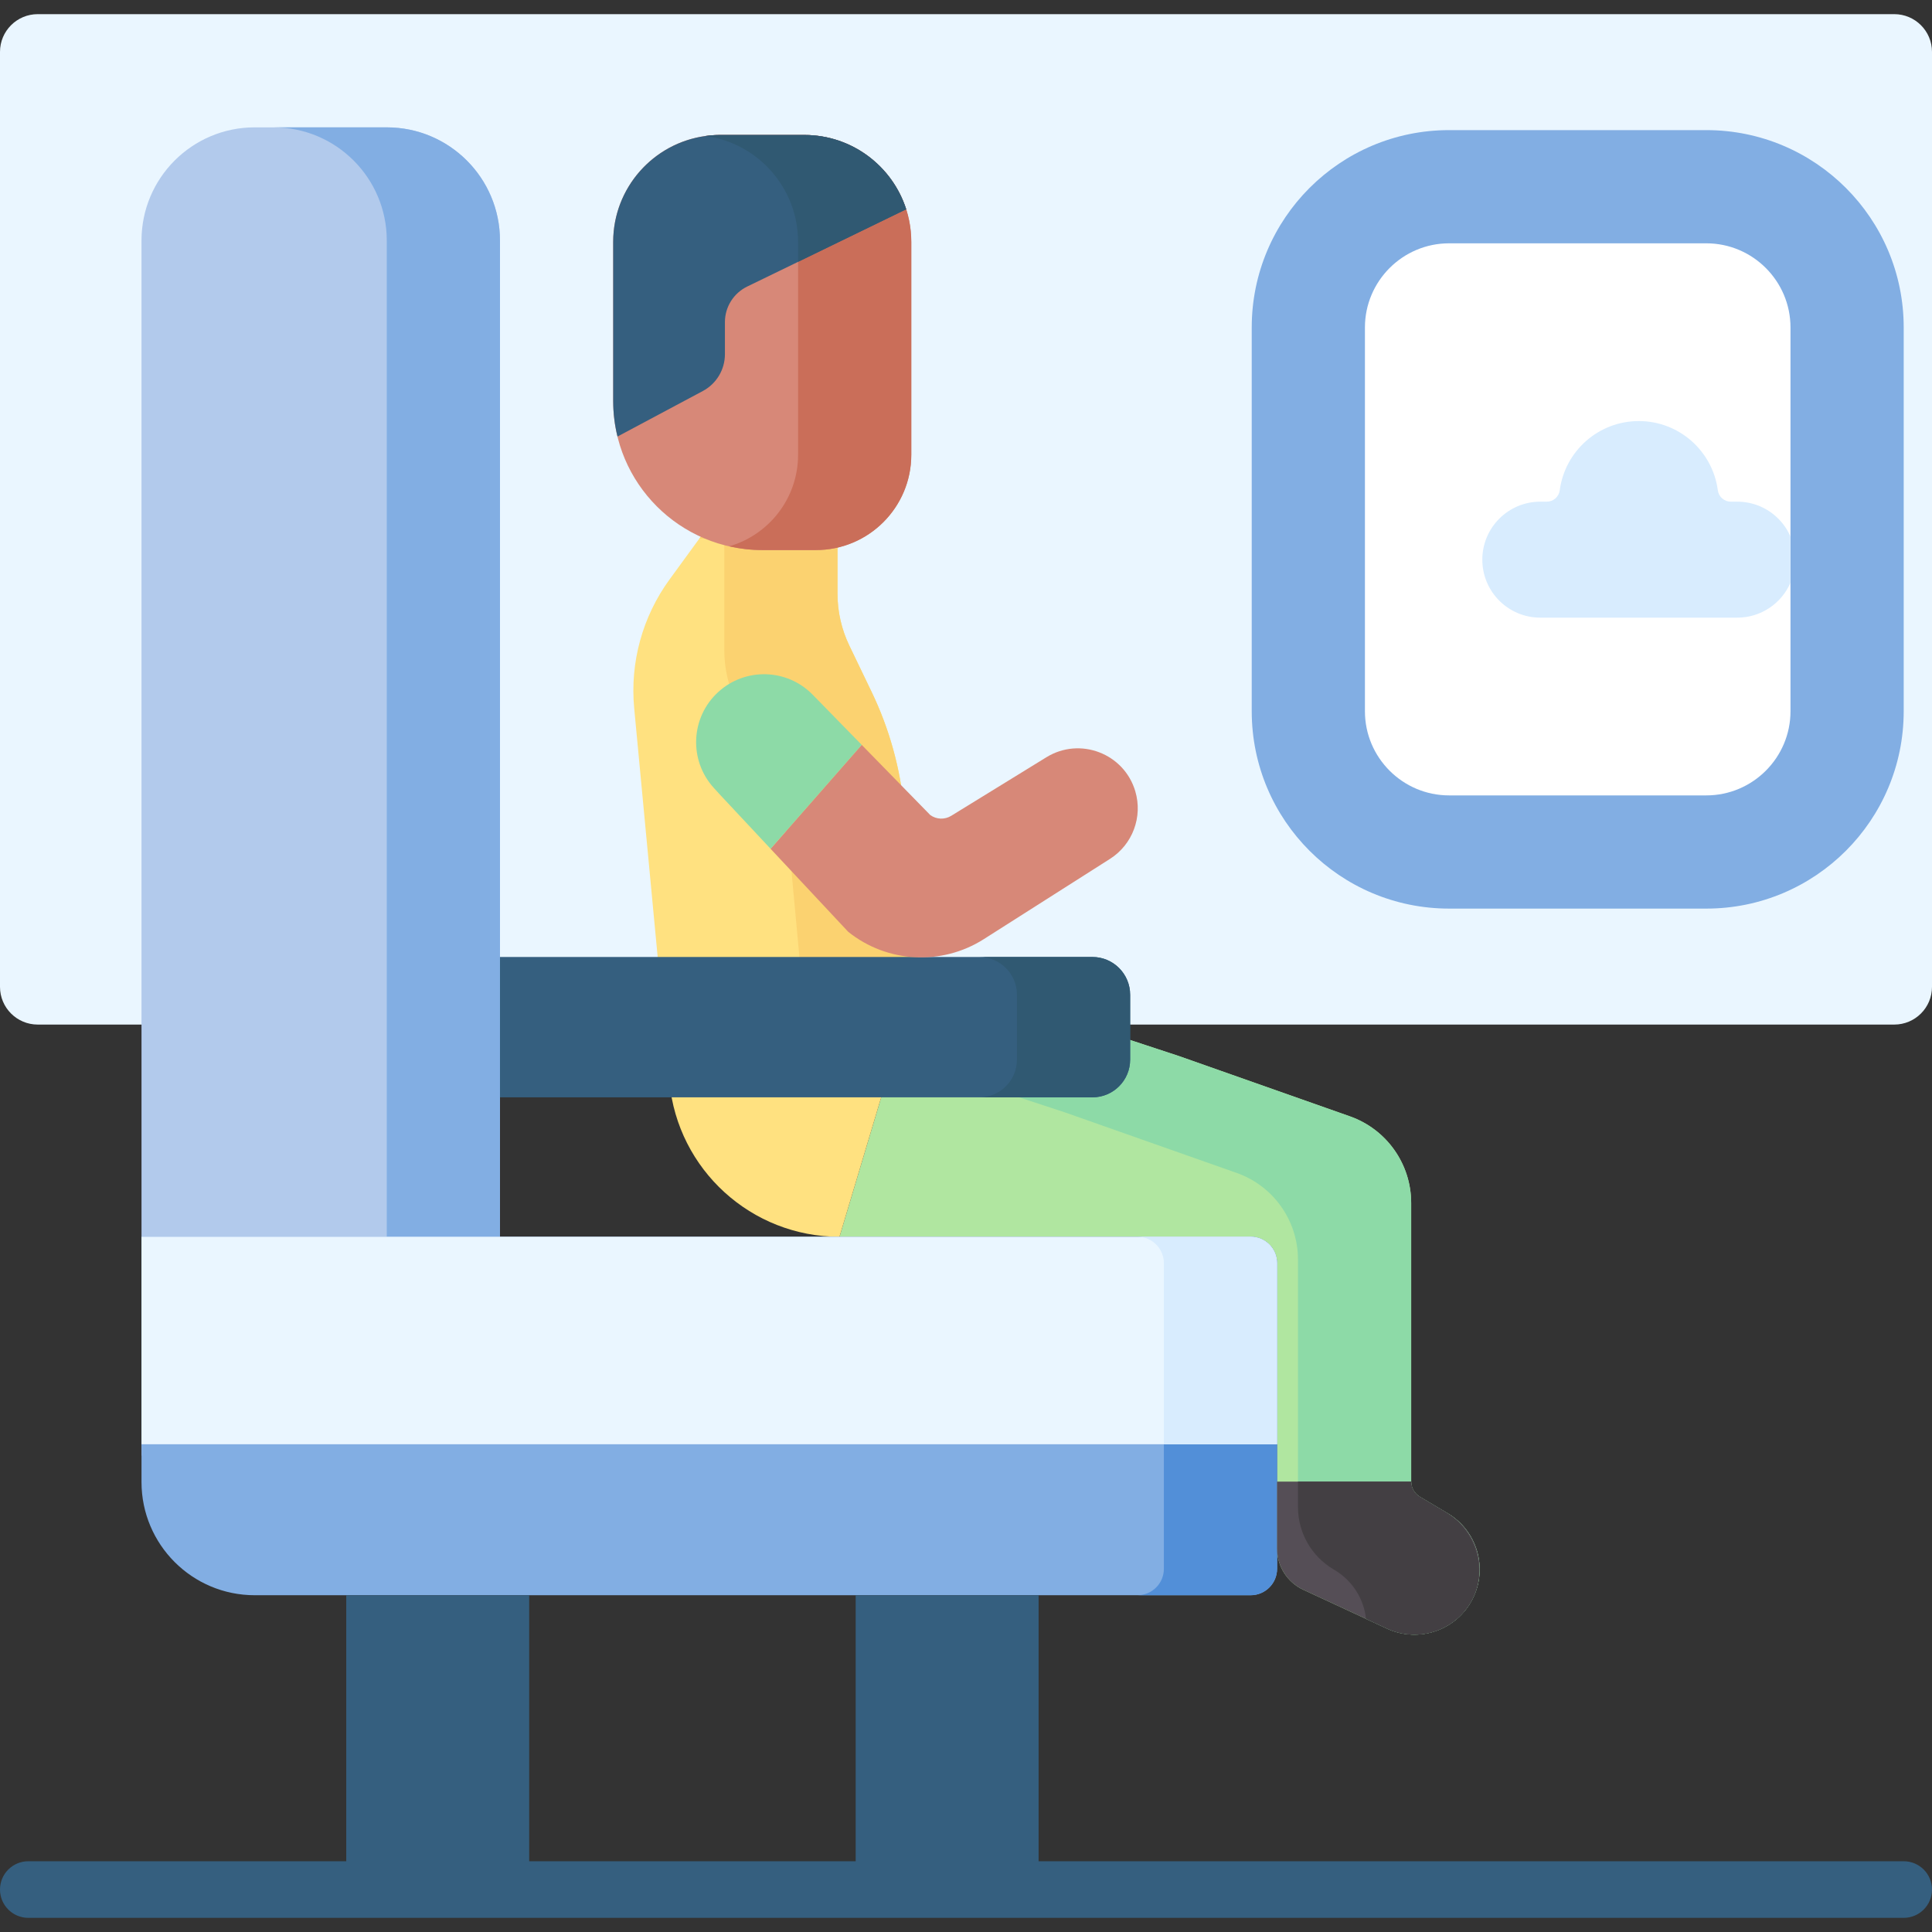 <svg id="Layer_1" enable-background="new 0 0 512 512" height="512" viewBox="0 0 512 512" width="512" xmlns="http://www.w3.org/2000/svg"><rect x="0" y="0" width="512" height="512" fill="#333333" stroke="none"/><g><g><path d="m502 3.75h-492c-5.523 0-10 4.477-10 10v247.771c0 5.523 4.477 10 10 10h492c5.523 0 10-4.477 10-10v-247.771c0-5.523-4.477-10-10-10z" fill="#eaf6ff"/></g><g><path d="m452.192 240.788h-68.162c-28.889 0-52.308-23.419-52.308-52.308v-101.69c0-28.889 23.419-52.308 52.308-52.308h68.163c28.889 0 52.308 23.419 52.308 52.308v101.691c-.001 28.888-23.42 52.307-52.309 52.307z" fill="#82aee3"/></g><path d="m384.029 210.788c-12.301 0-22.308-10.007-22.308-22.308v-101.69c0-12.3 10.007-22.308 22.308-22.308h68.163c12.301 0 22.308 10.007 22.308 22.308v101.69c0 12.3-10.007 22.308-22.308 22.308z" fill="#fff"/><g><path d="m504.5 508.25h-497c-4.142 0-7.5-3.358-7.5-7.5s3.358-7.5 7.5-7.5h497c4.143 0 7.5 3.358 7.5 7.5s-3.357 7.5-7.5 7.5z" fill="#355f7f"/></g><g><g><path d="m243.577 257.217 68.872 22.656 45.285 15.966c9.733 3.432 16.243 12.63 16.243 22.95v73.852c0 1.65.87 3.179 2.289 4.021l7.398 4.393c7.791 4.626 10.686 14.483 6.634 22.587-4.18 8.36-14.249 11.881-22.727 7.949l-22.173-10.284c-4.244-1.968-6.96-6.221-6.96-10.899v-75.647c0-3.866-3.134-7-7-7h-18.989-89.974z" fill="#b0e6a0"/><path d="m239.622 214.496c-1-10.801-3.92-21.335-8.622-31.109l-5.917-12.298c-2.063-4.287-3.134-8.983-3.134-13.741v-29.648h-25.66l-18.852 25.864c-7.183 9.855-10.516 21.998-9.37 34.139l9.351 99.056c2.194 23.244 21.709 41.003 45.056 41.003l21.102-70.545z" fill="#ffe180"/><path d="m243.577 257.217-3.955-42.721c-1-10.801-3.92-21.335-8.622-31.109l-5.917-12.298c-2.063-4.287-3.134-8.983-3.134-13.741v-29.648h-25.66l-10.933 15h6.593v29.647c0 4.757 1.071 9.454 3.134 13.741l5.917 12.299c4.703 9.774 7.623 20.309 8.622 31.109l3.955 42.721z" fill="#fbd270"/><path d="m213.577 272.217 68.872 22.656 45.285 15.966c9.733 3.432 16.243 12.63 16.243 22.95v73.853c0 1.65.87 3.179 2.289 4.021l7.398 4.393c4.826 2.865 7.767 7.739 8.349 12.958l5.558 2.578c8.479 3.933 18.548.411 22.727-7.949 4.052-8.104 1.157-17.961-6.634-22.587l-7.398-4.393c-1.419-.842-2.289-2.371-2.289-4.021v-73.852c0-10.32-6.51-19.519-16.243-22.95l-45.285-15.966-68.872-22.656z" fill="#8ddaa7"/><g><path d="m216.244 145.769h-14.244c-21.815 0-39.5-17.685-39.5-39.5v-42.15c0-15.657 12.693-28.35 28.35-28.35h22.3c15.657 0 28.35 12.693 28.35 28.35v56.394c0 13.949-11.307 25.256-25.256 25.256z" fill="#d78878"/></g><path d="m213.15 35.769h-22.3c-1.307 0-2.59.096-3.85.268 13.835 1.879 24.5 13.732 24.5 28.083v56.395c0 11.521-7.718 21.234-18.264 24.268 2.82.639 5.751.988 8.764.988h14.244c13.948 0 25.256-11.307 25.256-25.255v-56.397c0-15.657-12.693-28.35-28.35-28.35z" fill="#ca6e59"/><path d="m240.15 55.46-28.65 13.92v.01l-13.49 6.55c-3.61 1.76-5.9 5.42-5.9 9.43v8.5c0 4.08-2.25 7.83-5.85 9.75l-22.62 12.07c-.74-3.02-1.14-6.17-1.14-9.42v-42.15c0-14.35 10.66-26.21 24.5-28.08 1.26-.18 2.54-.27 3.85-.27h22.3c12.64 0 23.34 8.27 27 19.69z" fill="#355f7f"/><path d="m211.5 64.12c0-14.35-10.66-26.2-24.5-28.08 1.26-.18 2.54-.27 3.85-.27h22.3c12.64 0 23.34 8.27 27 19.69l-28.65 13.93z" fill="#305972"/></g><path d="m132.5 63.75v322h-95v-322c0-16.569 13.431-30 30-30h35c16.569 0 30 13.431 30 30z" fill="#b2caec"/><path d="m102.5 33.75h-30c16.569 0 30 13.432 30 30v337h30v-337c0-16.568-13.431-30-30-30z" fill="#82aee3"/><path d="m331.438 422.75h-263.938c-16.569 0-30-13.431-30-30v-65h293.938c3.866 0 7 3.134 7 7v81c0 3.866-3.134 7-7 7z" fill="#82aee3"/><path d="m331.438 327.75h-30c3.866 0 7 3.134 7 7v81c0 3.866-3.134 7-7 7h30c3.866 0 7-3.134 7-7v-81c0-3.866-3.134-7-7-7z" fill="#528fd8"/><path d="m289.5 290.805h-157v-37.193h157c5.523 0 10 4.477 10 10v17.193c0 5.523-4.477 10-10 10z" fill="#355f7f"/><path d="m289.5 253.611h-30c5.523 0 10 4.477 10 10v17.193c0 5.523-4.477 10-10 10h30c5.523 0 10-4.477 10-10v-17.193c0-5.523-4.477-10-10-10z" fill="#305972"/><g><path d="m228.361 197.4 18.162 18.587c1.639 1.19 3.834 1.274 5.559.213l25.226-15.522c8.901-5.477 20.574-1.016 23.553 9.001 2.024 6.804-.712 14.125-6.701 17.934l-33.446 21.273c-11.158 7.097-25.594 6.317-35.922-1.942l-20.58-22.006z" fill="#d78878"/><path d="m204.212 224.938 24.15-27.538-12.996-13.3c-6.785-6.943-17.852-7.259-25.021-.713-7.346 6.707-7.863 18.1-1.154 25.444l1.798 1.968z" fill="#8ddaa7"/></g><g><path d="m37.5 327.75h293.938c3.866 0 7 3.134 7 7v48h-300.938z" fill="#eaf6ff"/></g><path d="m338.438 334.75c0-3.866-3.134-7-7-7h-30c3.866 0 7 3.134 7 7v48h30z" fill="#d8ecfe"/><g fill="#355f7f"><path d="m91.76 422.75h48.48v78h-48.48z"/><path d="m226.76 422.75h48.48v78h-48.48z"/></g><path d="m383.664 401.056-7.398-4.393c-1.419-.842-2.289-2.371-2.289-4.021h-35.539v17.767c0 4.678 2.716 8.931 6.959 10.899l22.173 10.284c8.479 3.933 18.548.411 22.727-7.949 4.053-8.103 1.158-17.961-6.633-22.587z" fill="#554e56"/><path d="m383.28 400.828-7.013-4.164c-1.419-.842-2.289-2.371-2.289-4.021h-30v6.745c0 6.768 3.567 13.035 9.387 16.491l.3.178c4.826 2.865 7.767 7.739 8.349 12.958l5.558 2.578c8.344 3.87 18.229.521 22.524-7.555 4.266-8.023.997-18.571-6.816-23.21z" fill="#433f43"/></g><path d="m474.5 154.415c-2.35 5.45-7.79 9.27-14.11 9.27h-52.19c-4.24 0-8.09-1.72-10.87-4.5s-4.5-6.62-4.5-10.87c0-8.49 6.88-15.37 15.37-15.37h1.71c1.75 0 3.22-1.29 3.44-3.03 1.37-10.33 10.22-18.33 20.95-18.33 10.74 0 19.57 8 20.94 18.34.22 1.73 1.7 3.02 3.44 3.02h1.71c4.25 0 8.09 1.72 10.87 4.5 1.36 1.36 2.47 2.98 3.24 4.77z" fill="#d8ecfe"/></g></svg>